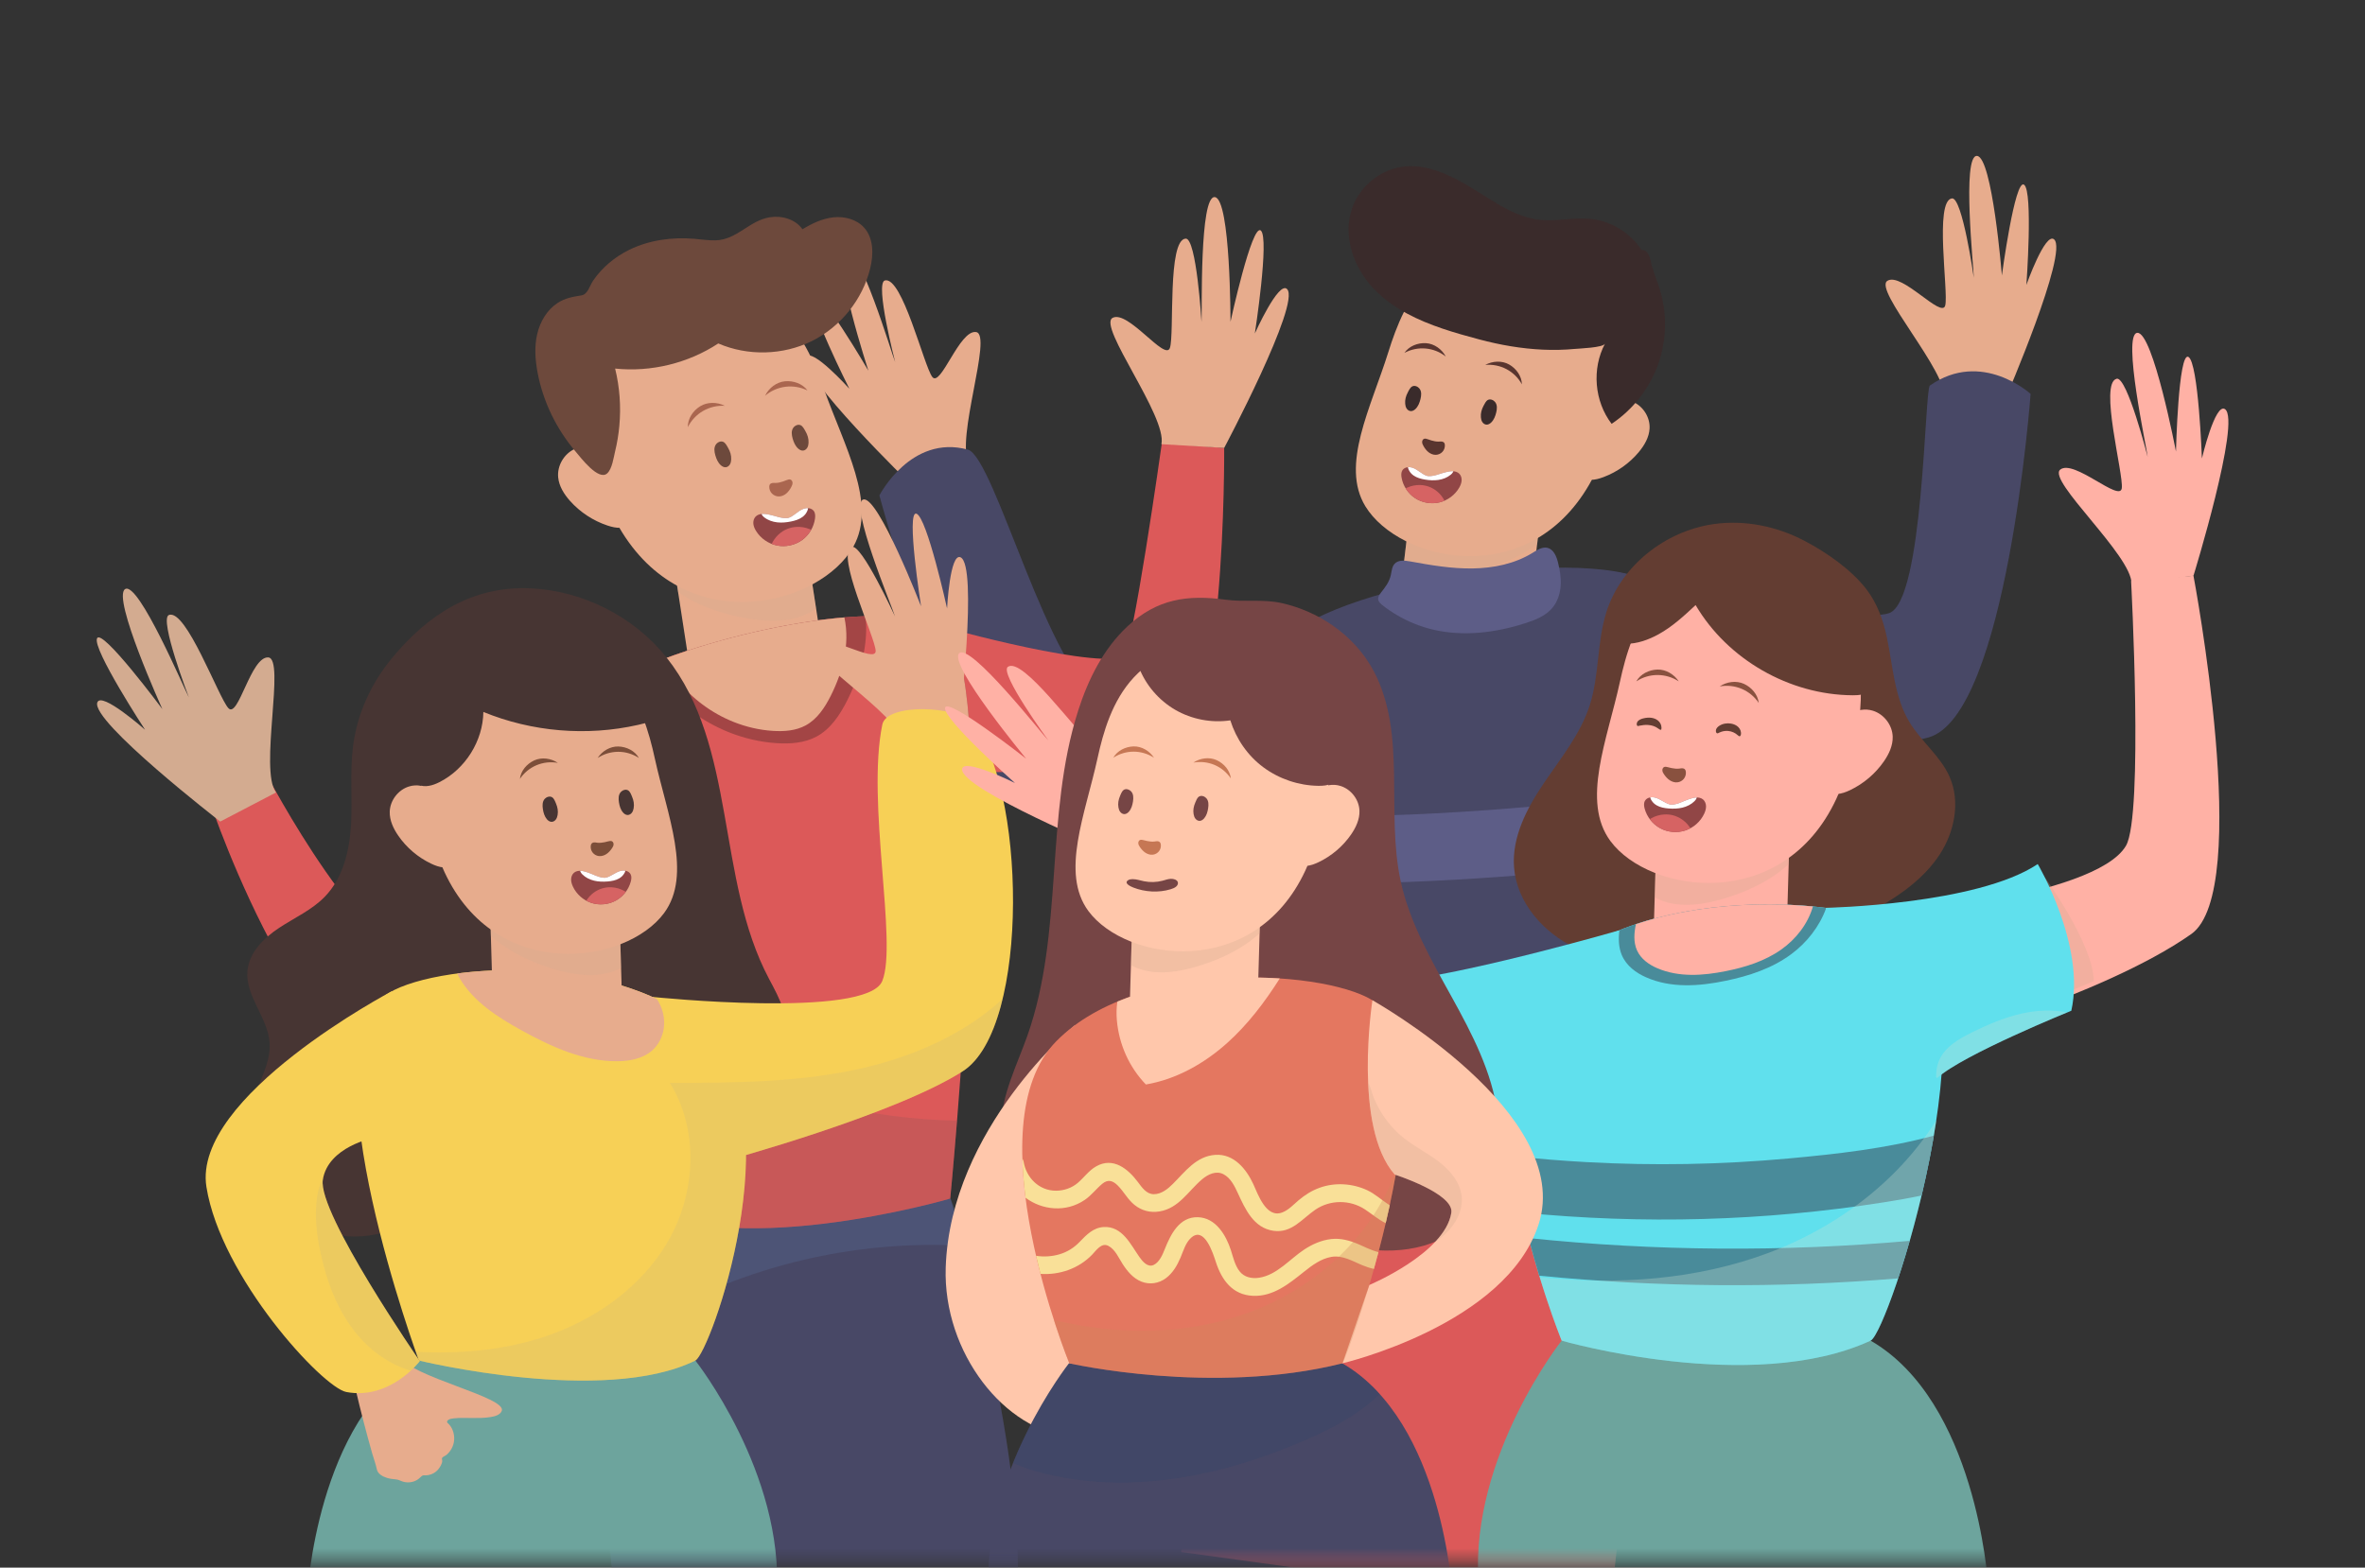 <svg width="184" height="122" viewBox="0 0 184 122" fill="none" xmlns="http://www.w3.org/2000/svg">
<rect x="0" y="0" width="184" height="122" fill="#333333" stroke="none"/>
<g clip-path="url(#clip0_181_2471)">
<mask id="mask0_181_2471" style="mask-type:luminance" maskUnits="userSpaceOnUse" x="0" y="0" width="184" height="122">
<path d="M184 0H0V121.59H184V0Z" fill="white"/>
</mask>
<g mask="url(#mask0_181_2471)">
<path d="M75.388 36.062C74.316 34.212 77.249 26.06 75.947 25.843C74.646 25.627 73.183 30.214 72.528 29.328C71.874 28.441 70.192 21.473 68.843 21.827C68.051 22.035 69.647 28.181 69.647 28.181C69.391 27.576 66.84 18.98 65.769 19.514C64.698 20.049 67.559 28.846 67.559 28.846C67.559 28.846 63.71 22.235 63.248 22.978C62.786 23.721 66.081 30.252 66.081 30.252C66.081 30.252 63.124 26.973 62.724 27.802C62.069 29.161 70.958 37.782 70.958 37.782L75.388 36.062Z" fill="#E7AC8D"/>
<path d="M151.291 31.082C151.569 28.965 145.724 22.548 146.843 21.853C147.962 21.157 151.079 24.839 151.342 23.771C151.606 22.704 150.48 15.625 151.863 15.439C152.675 15.33 153.564 21.616 153.564 21.616C153.568 20.959 152.618 12.046 153.814 12.133C155.009 12.219 155.749 21.435 155.749 21.435C155.749 21.435 156.762 13.863 157.475 14.374C158.188 14.884 157.655 22.172 157.655 22.172C157.655 22.172 159.126 18.018 159.814 18.632C160.943 19.638 156.045 30.985 156.045 30.985L151.291 31.082Z" fill="#E7AC8D"/>
<path d="M101.475 86.529C101.475 86.529 92.246 109.211 91.903 120.784L125.239 125.388C125.239 125.388 128.85 97.237 125.863 88.66L101.475 86.529Z" fill="#DC5959"/>
<path opacity="0.3" d="M125.863 88.66L101.475 86.529C101.475 86.529 101.309 86.834 101.034 87.392C101.047 87.418 101.06 87.442 101.075 87.469C101.459 88.149 101.931 88.778 102.462 89.351C103.067 90.002 103.748 90.581 104.479 91.087C106.152 92.247 108.06 93.031 110.001 93.655C115.469 95.415 121.329 95.956 127.03 95.239C126.897 92.899 126.547 90.624 125.863 88.66Z" fill="#586E9A"/>
<path d="M101.475 86.529C101.475 86.529 95.717 54.261 99.963 49.788C104.209 45.316 125.69 41.898 129.4 46.052C133.111 50.206 127.865 88.303 125.863 88.66C108.135 91.824 101.475 86.529 101.475 86.529Z" fill="#484866"/>
<path d="M99.019 68.788C108.466 68.886 117.925 68.359 127.296 67.194C128.19 67.083 129.083 66.964 129.975 66.841C130.155 65.024 130.308 63.211 130.427 61.452C126.852 61.969 123.265 62.395 119.667 62.724C117.013 62.967 114.354 63.158 111.692 63.297C111.388 63.313 111.084 63.328 110.78 63.343C110.714 63.346 110.333 63.363 110.262 63.366C109.549 63.396 108.835 63.422 108.122 63.445C106.79 63.487 105.457 63.516 104.124 63.532C102.278 63.555 100.431 63.549 98.584 63.522C98.693 65.246 98.844 67.022 99.019 68.788Z" fill="#5D5D87"/>
<path d="M119.772 40.806L109.716 39.635L108.85 46.992L118.906 48.163L119.772 40.806Z" fill="#E7AC8D"/>
<path opacity="0.3" d="M109.602 40.624C109.888 40.498 110.189 40.402 110.491 40.319C111.063 40.162 111.642 40.035 112.224 39.927L119.774 40.806L119.592 42.355C119.538 42.392 119.485 42.429 119.438 42.463C118.516 43.135 117.474 43.633 116.394 44.001C115.775 44.212 115.141 44.38 114.501 44.514C112.924 44.845 111.217 44.966 109.758 44.284C109.567 44.194 109.382 44.087 109.208 43.966L109.602 40.624Z" fill="#D3AB90"/>
<path d="M108.015 27.399C106.664 31.718 104.272 36.198 106.228 39.403C108.837 43.676 118.838 46.03 123.644 37.709C128.1 29.993 126.796 20.973 120.701 19.607C111.707 17.593 109.263 23.412 108.015 27.399Z" fill="#E7AC8D"/>
<path d="M127.023 31.264C127.838 31.602 128.39 32.481 128.339 33.357C128.3 34.034 127.939 34.654 127.505 35.177C126.779 36.05 125.821 36.731 124.755 37.13C124.432 37.252 124.093 37.348 123.747 37.342C123.401 37.336 123.046 37.216 122.814 36.962C122.514 36.632 122.469 36.147 122.49 35.702C122.541 34.611 122.904 33.538 123.513 32.63C123.997 31.908 124.454 31.63 125.243 31.327C125.827 31.103 126.428 31.017 127.023 31.264Z" fill="#E7AC8D"/>
<path d="M109.326 31.423C109.337 31.552 109.366 31.682 109.436 31.791C109.506 31.9 109.622 31.985 109.752 31.994C109.895 32.004 110.029 31.924 110.131 31.825C110.338 31.622 110.446 31.339 110.515 31.058C110.581 30.788 110.619 30.47 110.433 30.236C110.311 30.083 110.07 29.975 109.882 30.068C109.712 30.151 109.614 30.378 109.53 30.535C109.382 30.811 109.298 31.108 109.326 31.423Z" fill="#3A2B2B"/>
<path d="M115.215 32.476C115.226 32.605 115.256 32.735 115.326 32.844C115.396 32.953 115.512 33.038 115.642 33.047C115.784 33.057 115.918 32.977 116.02 32.877C116.228 32.675 116.336 32.392 116.405 32.111C116.471 31.841 116.508 31.523 116.322 31.289C116.201 31.136 115.96 31.028 115.771 31.12C115.601 31.204 115.503 31.432 115.419 31.588C115.271 31.863 115.188 32.161 115.215 32.476Z" fill="#3A2B2B"/>
<path d="M113.533 36.864C113.401 36.733 113.208 36.676 113.02 36.671C112.833 36.667 112.648 36.709 112.466 36.752C112.031 36.852 111.634 37.065 111.16 37.054C110.937 37.049 110.733 36.904 110.546 36.777C110.322 36.626 110.103 36.456 109.843 36.385C109.583 36.313 109.264 36.367 109.114 36.591C109.004 36.756 109.009 36.972 109.043 37.167C109.155 37.813 109.544 38.406 110.094 38.767C110.644 39.128 111.345 39.251 111.986 39.099C112.627 38.948 113.198 38.524 113.526 37.956C113.624 37.786 113.702 37.6 113.716 37.404C113.73 37.209 113.673 37.002 113.533 36.864Z" fill="#914646"/>
<path d="M109.492 37.945C109.451 37.964 109.407 37.983 109.364 38.005C109.549 38.307 109.797 38.572 110.094 38.766C110.644 39.127 111.346 39.251 111.986 39.099C112.122 39.067 112.254 39.02 112.383 38.965C112.132 38.463 111.686 38.059 111.156 37.87C110.945 37.794 110.722 37.754 110.498 37.746C110.153 37.735 109.806 37.803 109.492 37.945Z" fill="#D66363"/>
<path d="M113.02 36.671C112.833 36.667 112.648 36.709 112.466 36.752C112.031 36.852 111.634 37.065 111.16 37.054C110.936 37.049 110.733 36.904 110.546 36.777C110.322 36.626 110.103 36.456 109.843 36.385C109.745 36.358 109.639 36.349 109.537 36.36C109.556 36.524 109.682 36.722 109.771 36.822C109.833 36.892 109.903 36.954 109.98 37.007C110.237 37.185 110.548 37.268 110.857 37.321C111.205 37.379 111.563 37.403 111.912 37.35C112.261 37.298 112.603 37.166 112.873 36.94C112.942 36.882 113.008 36.817 113.047 36.737C113.056 36.717 113.064 36.697 113.07 36.676C113.053 36.675 113.037 36.672 113.02 36.671Z" fill="white"/>
<path d="M111.082 34.183C110.988 34.149 110.884 34.114 110.791 34.151C110.693 34.191 110.64 34.304 110.644 34.41C110.647 34.515 110.694 34.614 110.746 34.706C110.848 34.887 110.973 35.059 111.136 35.189C111.3 35.318 111.505 35.403 111.714 35.397C111.905 35.391 112.092 35.306 112.222 35.166C112.351 35.027 112.422 34.836 112.414 34.646C112.411 34.579 112.398 34.508 112.355 34.456C112.314 34.404 112.249 34.375 112.183 34.364C112.101 34.35 112.021 34.364 111.94 34.367C111.843 34.37 111.746 34.361 111.65 34.345C111.456 34.313 111.267 34.251 111.082 34.183Z" fill="#59352F"/>
<path d="M118.406 29.913C118.134 29.414 117.712 28.997 117.209 28.73C116.706 28.463 116.122 28.347 115.554 28.401C116.117 28.087 116.854 28.049 117.414 28.367C117.973 28.686 118.393 29.272 118.406 29.913Z" fill="#59352F"/>
<path d="M109.263 27.464C109.765 27.193 110.347 27.073 110.915 27.123C111.484 27.172 112.036 27.392 112.482 27.746C112.184 27.178 111.587 26.745 110.943 26.707C110.299 26.67 109.626 26.934 109.263 27.464Z" fill="#59352F"/>
<path d="M101.343 48.709C101.343 48.709 89.972 56.317 85.805 54.502C81.638 52.687 77.395 35.56 75.296 34.99C70.865 33.786 68.418 38.557 68.418 38.557C68.418 38.557 74.893 62.992 81.391 63.51C87.889 64.028 103.821 60.889 103.821 60.889L101.343 48.709Z" fill="#484866"/>
<path d="M126.014 44.565C126.014 44.565 143.949 48.8 146.99 47.709C149.67 46.748 149.726 30.301 150.147 30.006C154.184 27.177 157.984 30.655 157.984 30.655C157.984 30.655 156.134 55.674 150.038 57.393C144.076 59.073 127.978 56.249 127.978 56.249L126.014 44.565Z" fill="#484866"/>
<path d="M108.211 44.737C108.276 44.433 108.296 44.094 108.51 43.868C108.803 43.562 109.3 43.616 109.718 43.693C111.321 43.987 112.939 44.263 114.57 44.239C116.2 44.216 117.858 43.877 119.243 43.021C119.597 42.802 119.988 42.539 120.394 42.635C120.866 42.747 121.088 43.279 121.207 43.747C121.36 44.349 121.464 44.969 121.421 45.587C121.378 46.206 121.179 46.826 120.781 47.303C120.266 47.921 119.479 48.239 118.711 48.488C116.368 49.246 113.825 49.565 111.431 48.985C110.478 48.754 109.559 48.381 108.714 47.886C108.284 47.634 107.863 47.353 107.48 47.035C107.124 46.739 107.163 46.477 107.433 46.131C107.776 45.69 108.093 45.299 108.211 44.737Z" fill="#5D5D87"/>
<path d="M109.478 24.408C111.223 25.348 113.208 25.914 115.085 26.414C116.702 26.845 118.363 27.136 120.037 27.212C120.867 27.249 121.699 27.233 122.526 27.154C122.874 27.121 124.705 27.059 124.869 26.75C123.833 28.697 124.044 31.234 125.386 32.985C127.06 31.87 128.355 30.204 129.02 28.314C129.684 26.422 129.714 24.317 129.102 22.408C128.885 21.73 128.589 21.074 128.443 20.377C128.354 19.952 128.148 19.38 127.719 19.461C126.843 18.113 125.331 17.193 123.725 17.033C122.415 16.902 121.091 17.25 119.782 17.107C118.429 16.959 117.191 16.299 116.037 15.581C113.771 14.172 111.005 12.212 108.201 13.203C106.826 13.689 105.695 14.812 105.205 16.179C104.435 18.327 105.294 20.809 106.871 22.465C107.63 23.26 108.518 23.891 109.478 24.408Z" fill="#3A2B2B"/>
<path opacity="0.3" d="M125.863 88.66C127.118 88.436 129.648 73.377 130.447 61.149C129.705 61.942 129.676 64.604 129.496 65.471C129.058 67.574 128.517 69.66 127.779 71.681C126.273 75.8 123.869 79.708 120.321 82.308C117.388 84.459 113.763 85.624 110.12 85.73C106.999 85.82 103.875 85.144 101.026 83.866C101.296 85.532 101.474 86.529 101.474 86.529C101.474 86.529 108.135 91.824 125.863 88.66Z" fill="#D49472"/>
<path d="M89.764 53.565C89.619 56.728 89.893 59.913 90.578 63.002C92.006 62.83 93.446 62.631 94.823 62.426C94.034 58.943 93.816 55.48 94.165 51.972C92.735 52.55 91.224 53.111 89.764 53.565Z" fill="white"/>
<path d="M141.825 47.605C140.48 47.434 138.996 47.2 137.49 46.935C137.805 50.513 137.211 54.06 135.731 57.417C137.141 57.592 138.645 57.756 140.156 57.884C141.421 54.629 141.986 51.096 141.825 47.605Z" fill="white"/>
</g>
<mask id="mask1_181_2471" style="mask-type:luminance" maskUnits="userSpaceOnUse" x="0" y="0" width="184" height="122">
<path d="M184 0H0V121.59H184V0Z" fill="white"/>
</mask>
<g mask="url(#mask1_181_2471)">
<path d="M72.33 48.504C72.33 48.504 84.042 51.87 87.366 51.187C88.07 51.042 90.393 34.486 90.393 34.486L95.243 34.859C95.243 34.859 95.416 58.021 90.822 59.08C86.64 60.043 75 60.264 75.136 59.966C75.271 59.669 72.33 48.504 72.33 48.504Z" fill="#DC5959"/>
<path d="M90.359 34.567C90.821 32.418 85.361 25.356 86.566 24.735C87.772 24.114 90.661 28.147 91.021 27.073C91.38 26 90.815 18.647 92.249 18.57C93.09 18.525 93.479 25.046 93.479 25.046C93.537 24.372 93.306 15.154 94.525 15.341C95.743 15.527 95.734 25.041 95.734 25.041C95.734 25.041 97.404 17.358 98.093 17.94C98.781 18.523 97.628 25.953 97.628 25.953C97.628 25.953 99.483 21.814 100.138 22.5C101.211 23.625 95.243 34.859 95.243 34.859L90.359 34.567Z" fill="#E7AC8D"/>
<path d="M73.947 93.277C73.947 93.277 79.835 112.261 79.138 124.154H47.841C47.841 124.154 44.918 101.8 48.756 93.277H73.947Z" fill="#484866"/>
<path opacity="0.3" d="M73.947 93.277H48.756C47.077 97.006 46.544 102.005 46.476 106.451C46.714 106.219 46.913 105.67 47.225 105.299C47.843 104.564 48.65 103.988 49.459 103.479C57.1 98.675 66.298 96.391 75.313 96.973C74.55 94.666 73.947 93.277 73.947 93.277Z" fill="#586E9A"/>
<path d="M43.756 55.898C42.591 56.849 39.881 74.088 33.704 74.957C28.743 75.655 20.657 60.117 20.657 60.117L16.325 62.379C16.325 62.379 24.494 86.965 34.71 85.348C44.926 83.732 48.873 69.184 48.873 69.184C48.873 69.184 46.397 53.741 43.756 55.898Z" fill="#DC5959"/>
<path d="M48.738 93.277C48.16 92.87 39.916 60.717 43.862 55.753C47.809 50.788 69.518 45.361 73.697 49.287C77.876 53.212 73.929 93.277 73.929 93.277C73.929 93.277 56.148 98.485 48.738 93.277Z" fill="#DC5959"/>
<path d="M70.155 48.041C70.154 48.52 70.156 48.99 70.154 49.438C70.129 54.75 71.044 60.065 72.842 65.118C73.567 67.156 74.44 69.15 75.449 71.085C75.833 61.11 75.676 51.146 73.697 49.287C72.977 48.61 71.736 48.212 70.155 48.041Z" fill="#A34545"/>
<path d="M43.862 55.752C41.321 58.949 43.833 73.412 46.099 83.42C46.226 83.181 46.336 82.935 46.433 82.694C48.658 77.18 49.157 71.213 48.738 65.37C48.61 63.596 48.401 61.828 48.134 60.066C47.797 57.84 47.367 55.626 46.899 53.418C45.54 54.182 44.482 54.973 43.862 55.752Z" fill="#A34545"/>
<path opacity="0.3" d="M48.738 93.277C56.148 98.485 73.929 93.277 73.929 93.277C73.929 93.277 74.165 90.885 74.46 87.215C67.662 87.079 60.896 85.435 54.809 82.419C52.745 81.396 50.74 80.205 49.072 78.622C48.347 77.934 47.692 77.172 47.139 76.341C46.601 75.533 46.347 74.543 45.808 73.76C45.376 73.132 44.735 73.082 44.08 73.308C45.729 83.025 48.416 93.051 48.738 93.277Z" fill="#995959"/>
<path d="M53.674 52.025L63.971 50.454L62.81 42.921L52.512 44.492L53.674 52.025Z" fill="#E7AC8D"/>
<path opacity="0.3" d="M62.962 43.934C62.663 43.816 62.35 43.727 62.036 43.653C61.442 43.513 60.842 43.403 60.239 43.313L52.508 44.493L52.752 46.078C52.81 46.115 52.865 46.151 52.915 46.184C53.888 46.842 54.978 47.316 56.102 47.655C56.747 47.849 57.404 47.999 58.067 48.113C59.701 48.396 61.461 48.458 62.936 47.703C63.129 47.604 63.316 47.487 63.49 47.356L62.962 43.934Z" fill="#D3AB90"/>
<path d="M64.105 30.277C65.654 34.669 68.279 39.188 66.386 42.555C63.861 47.044 53.663 49.83 48.415 41.449C43.548 33.677 44.556 24.354 50.773 22.728C59.947 20.328 62.675 26.222 64.105 30.277Z" fill="#E7AC8D"/>
<path d="M44.702 34.945C43.877 35.322 43.341 36.246 43.426 37.145C43.491 37.84 43.886 38.464 44.351 38.986C45.13 39.858 46.14 40.523 47.251 40.895C47.588 41.007 47.94 41.094 48.295 41.075C48.651 41.057 49.011 40.921 49.24 40.65C49.537 40.3 49.565 39.8 49.527 39.343C49.435 38.223 49.022 37.133 48.362 36.221C47.838 35.497 47.357 35.227 46.534 34.945C45.926 34.736 45.305 34.669 44.702 34.945Z" fill="#E7AC8D"/>
<path d="M62.906 34.462C62.899 34.596 62.874 34.731 62.806 34.845C62.738 34.96 62.622 35.051 62.489 35.066C62.343 35.081 62.201 35.004 62.093 34.905C61.872 34.704 61.751 34.417 61.669 34.131C61.591 33.856 61.542 33.529 61.724 33.282C61.843 33.121 62.087 33.001 62.285 33.089C62.462 33.169 62.572 33.399 62.664 33.557C62.826 33.835 62.923 34.138 62.906 34.462Z" fill="#6D493C"/>
<path d="M56.889 35.76C56.882 35.893 56.857 36.028 56.789 36.143C56.721 36.257 56.605 36.349 56.471 36.363C56.325 36.379 56.184 36.301 56.076 36.203C55.855 36.001 55.734 35.715 55.652 35.428C55.574 35.154 55.524 34.827 55.707 34.58C55.826 34.418 56.069 34.299 56.267 34.387C56.445 34.466 56.554 34.697 56.646 34.855C56.809 35.133 56.906 35.436 56.889 35.76Z" fill="#6D493C"/>
<path d="M58.78 40.211C58.912 40.071 59.108 40.006 59.3 39.995C59.493 39.983 59.684 40.02 59.874 40.057C60.325 40.144 60.741 40.348 61.228 40.32C61.457 40.306 61.661 40.151 61.849 40.013C62.073 39.849 62.293 39.667 62.557 39.584C62.822 39.5 63.152 39.544 63.315 39.769C63.434 39.935 63.437 40.157 63.409 40.359C63.318 41.027 62.939 41.651 62.387 42.042C61.835 42.433 61.118 42.586 60.454 42.453C59.789 42.321 59.187 41.906 58.829 41.334C58.722 41.162 58.635 40.974 58.613 40.774C58.591 40.573 58.642 40.358 58.78 40.211Z" fill="#914646"/>
<path d="M62.976 41.175C63.019 41.193 63.065 41.212 63.109 41.233C62.93 41.55 62.685 41.831 62.387 42.042C61.835 42.433 61.118 42.586 60.454 42.453C60.312 42.425 60.175 42.382 60.041 42.329C60.281 41.805 60.724 41.373 61.262 41.159C61.477 41.074 61.704 41.023 61.934 41.008C62.288 40.984 62.648 41.041 62.976 41.175Z" fill="#D66363"/>
<path d="M59.3 39.994C59.493 39.983 59.684 40.02 59.874 40.056C60.325 40.144 60.741 40.348 61.228 40.32C61.457 40.306 61.661 40.15 61.849 40.013C62.073 39.849 62.293 39.666 62.557 39.583C62.657 39.552 62.766 39.539 62.871 39.546C62.857 39.716 62.735 39.924 62.647 40.031C62.586 40.104 62.516 40.171 62.44 40.228C62.182 40.421 61.865 40.518 61.549 40.583C61.193 40.656 60.827 40.693 60.466 40.652C60.104 40.61 59.748 40.487 59.462 40.265C59.389 40.208 59.319 40.144 59.276 40.062C59.265 40.043 59.257 40.022 59.25 40.001C59.267 39.999 59.284 39.995 59.3 39.994Z" fill="white"/>
<path d="M61.202 37.365C61.297 37.327 61.403 37.287 61.5 37.322C61.603 37.359 61.661 37.474 61.661 37.582C61.662 37.691 61.617 37.794 61.567 37.891C61.468 38.081 61.346 38.262 61.183 38.401C61.02 38.541 60.812 38.635 60.597 38.636C60.401 38.637 60.205 38.556 60.066 38.418C59.928 38.279 59.848 38.085 59.849 37.889C59.85 37.82 59.861 37.748 59.903 37.692C59.944 37.637 60.01 37.605 60.077 37.591C60.161 37.573 60.243 37.584 60.327 37.585C60.426 37.586 60.526 37.572 60.624 37.553C60.823 37.512 61.014 37.441 61.202 37.365Z" fill="#AA664F"/>
<path d="M53.513 33.241C53.774 32.718 54.192 32.274 54.7 31.981C55.208 31.689 55.803 31.548 56.39 31.583C55.8 31.28 55.04 31.268 54.476 31.616C53.913 31.963 53.503 32.581 53.513 33.241Z" fill="#AA664F"/>
<path d="M62.825 30.389C62.299 30.129 61.695 30.027 61.113 30.099C60.53 30.171 59.971 30.417 59.525 30.797C59.811 30.202 60.409 29.735 61.069 29.673C61.73 29.611 62.432 29.857 62.825 30.389Z" fill="#AA664F"/>
<path d="M63.534 57.32C64.635 56.725 65.356 55.62 65.917 54.505C66.936 52.48 67.581 50.189 67.34 47.954C62.311 48.11 55.571 49.68 50.498 51.723C50.762 52.166 51.051 52.593 51.369 52.999C52.755 54.765 54.623 56.153 56.712 56.988C57.893 57.459 59.146 57.753 60.416 57.836C61.482 57.906 62.596 57.827 63.534 57.32Z" fill="#A34545"/>
<path d="M51.914 51.773C52.143 52.168 52.401 52.546 52.683 52.905C53.821 54.357 55.356 55.497 57.073 56.183C58.043 56.57 59.073 56.812 60.117 56.88C60.992 56.937 61.908 56.873 62.679 56.456C63.584 55.967 64.176 55.059 64.637 54.143C65.575 52.279 66.13 50.141 65.704 48.1C65.7 48.083 65.696 48.066 65.692 48.05C61.292 48.415 55.975 49.669 51.621 51.288C51.715 51.454 51.822 51.614 51.914 51.773Z" fill="#E7AC8D"/>
<path d="M71.68 48.307C71.468 49.534 71.509 50.874 71.504 52.028C71.487 55.813 72.086 59.6 73.261 63.2C73.866 65.055 74.627 66.86 75.534 68.59C75.794 59.501 75.511 50.99 73.697 49.287C73.229 48.847 72.539 48.526 71.68 48.307Z" fill="#E7AC8D"/>
<path d="M43.862 55.752C41.624 58.567 43.305 70.12 45.286 79.673C45.689 79.339 45.945 78.833 46.137 78.357C47.752 74.355 48.114 70.023 47.81 65.781C47.717 64.493 47.565 63.209 47.372 61.93C47.031 59.679 46.562 57.445 46.064 55.217C45.981 54.845 45.924 54.447 45.834 54.064C44.984 54.623 44.309 55.191 43.862 55.752Z" fill="#E7AC8D"/>
<path d="M47.857 28.684C50.651 28.972 53.539 28.269 55.883 26.729C58.18 27.722 60.915 27.653 63.158 26.546C65.4 25.438 67.109 23.313 67.702 20.893C67.967 19.811 67.975 18.549 67.231 17.717C66.652 17.07 65.715 16.823 64.849 16.913C63.983 17.004 63.175 17.39 62.433 17.842C61.889 17.061 60.827 16.756 59.884 16.91C58.291 17.171 57.343 18.655 55.684 18.703C55.128 18.719 54.575 18.633 54.02 18.585C52.297 18.438 50.52 18.679 48.966 19.437C47.842 19.985 46.845 20.813 46.141 21.847C45.871 22.244 45.735 22.912 45.227 22.991C44.565 23.094 43.957 23.202 43.384 23.577C42.545 24.125 42.008 25.054 41.788 26.027C41.568 27.001 41.64 28.019 41.825 28.999C42.251 31.26 43.294 33.397 44.788 35.15C45.191 35.624 46.568 37.452 47.242 36.839C47.625 36.491 47.739 35.611 47.855 35.133C48.015 34.477 48.125 33.81 48.186 33.138C48.322 31.649 48.214 30.137 47.857 28.684Z" fill="#6D493C"/>
<path d="M21.47 61.676C20.162 59.905 22.223 51.236 20.867 51.163C19.511 51.089 18.542 55.946 17.771 55.114C17 54.282 14.479 47.347 13.14 47.863C12.354 48.166 14.693 54.27 14.693 54.27C14.361 53.68 10.765 45.18 9.731 45.848C8.697 46.516 12.634 55.187 12.634 55.187C12.634 55.187 7.939 48.864 7.552 49.676C7.164 50.489 11.285 56.792 11.285 56.792C11.285 56.792 7.884 53.776 7.571 54.669C7.056 56.133 17.137 63.938 17.137 63.938L21.47 61.676Z" fill="#D3AB90"/>
</g>
<mask id="mask2_181_2471" style="mask-type:luminance" maskUnits="userSpaceOnUse" x="0" y="0" width="184" height="122">
<path d="M184 0H0V121.59H184V0Z" fill="white"/>
</mask>
<g mask="url(#mask2_181_2471)">
<path d="M27.463 58.104C27.216 60.119 27.428 62.162 27.31 64.188C27.192 66.215 26.685 68.331 25.267 69.79C24.266 70.82 22.914 71.421 21.713 72.213C20.513 73.004 19.378 74.137 19.251 75.564C19.078 77.516 20.824 79.171 20.972 81.126C21.091 82.702 20.161 84.142 19.683 85.65C18.762 88.552 19.648 91.943 21.874 94.033C24.1 96.122 27.555 96.806 30.415 95.724C32.706 94.858 34.722 92.951 37.17 93.061C40.371 93.204 42.795 96.783 45.982 96.458C47.894 96.263 49.383 94.65 50.17 92.906C50.958 91.162 51.228 89.234 51.841 87.422C52.453 85.609 53.538 83.798 55.312 83.061C57.188 82.282 59.813 82.638 60.803 80.872C61.623 79.412 60.617 77.658 59.832 76.18C55.69 68.373 57.356 58.078 51.848 51.157C49.337 48.002 45.348 45.965 41.269 45.786C36.72 45.586 33.288 47.841 30.495 51.218C28.874 53.178 27.772 55.578 27.463 58.104Z" fill="#473533"/>
<path d="M70.152 57.619C69.817 55.525 62.432 51.056 63.3 50.081C64.168 49.104 68.18 51.735 68.128 50.645C68.076 49.554 64.995 43.13 66.259 42.566C67.001 42.234 69.632 47.969 69.632 47.969C69.449 47.343 66.016 39.124 67.179 38.871C68.341 38.617 71.66 47.184 71.66 47.184C71.66 47.184 70.477 39.691 71.3 39.977C72.124 40.263 73.683 47.351 73.683 47.351C73.683 47.351 73.906 42.983 74.735 43.374C76.095 44.016 74.651 56.193 74.651 56.193L70.152 57.619Z" fill="#E7AC8D"/>
<path d="M54.099 105.881C54.099 105.881 61.027 114.646 60.429 124.154H23.907C23.907 124.154 24.615 110.488 32.589 105.881H54.099Z" fill="#6DA49D"/>
<path d="M54.099 105.881C55.27 105.302 61.717 87.187 55.107 80.501C48.497 73.816 33.273 74.943 29.912 77.505C23.814 82.156 32.589 105.881 32.589 105.881C32.589 105.881 46.985 109.396 54.099 105.881Z" fill="#F7D056"/>
<path d="M38.358 78.626L48.409 78.337L48.195 70.986L38.145 71.275L38.358 78.626Z" fill="#E7AC8D"/>
<path opacity="0.3" d="M48.222 71.976C47.95 71.827 47.661 71.706 47.369 71.598C46.817 71.393 46.256 71.218 45.689 71.06L38.143 71.277L38.188 72.825C38.239 72.867 38.288 72.907 38.331 72.945C39.185 73.69 40.172 74.273 41.208 74.73C41.803 74.992 42.414 75.213 43.036 75.401C44.567 75.865 46.245 76.132 47.747 75.583C47.945 75.511 48.137 75.421 48.32 75.317L48.222 71.976Z" fill="#D3AB90"/>
<path d="M50.947 59.032C51.907 63.421 53.882 68.059 51.666 71.06C48.712 75.061 38.613 76.525 34.587 67.879C30.853 59.861 32.931 51.051 39.08 50.228C48.152 49.013 50.061 54.979 50.947 59.032Z" fill="#E7AC8D"/>
<path d="M31.807 61.212C30.972 61.475 30.348 62.297 30.322 63.168C30.302 63.841 30.605 64.486 30.989 65.041C31.63 65.968 32.518 66.724 33.538 67.211C33.847 67.358 34.174 67.483 34.517 67.507C34.859 67.531 35.221 67.444 35.472 67.212C35.798 66.911 35.885 66.435 35.903 65.994C35.948 64.91 35.683 63.818 35.16 62.867C34.744 62.111 34.316 61.796 33.562 61.428C33.005 61.156 32.417 61.019 31.807 61.212Z" fill="#E7AC8D"/>
<path d="M49.299 62.899C49.277 63.025 49.236 63.152 49.158 63.253C49.079 63.355 48.956 63.429 48.827 63.427C48.686 63.425 48.56 63.334 48.468 63.227C48.28 63.008 48.198 62.719 48.154 62.435C48.112 62.162 48.104 61.844 48.308 61.629C48.442 61.488 48.689 61.402 48.868 61.51C49.029 61.607 49.106 61.841 49.175 62.003C49.297 62.288 49.354 62.59 49.299 62.899Z" fill="#473533"/>
<path d="M43.382 63.431C43.359 63.558 43.319 63.684 43.24 63.786C43.161 63.888 43.039 63.962 42.91 63.959C42.768 63.957 42.642 63.866 42.55 63.759C42.363 63.54 42.28 63.251 42.237 62.967C42.195 62.695 42.186 62.376 42.39 62.161C42.524 62.021 42.772 61.935 42.95 62.043C43.111 62.14 43.188 62.373 43.258 62.535C43.38 62.821 43.436 63.122 43.382 63.431Z" fill="#473533"/>
<path d="M44.661 67.917C44.804 67.799 45 67.759 45.186 67.771C45.371 67.782 45.55 67.841 45.727 67.898C46.149 68.035 46.523 68.28 46.992 68.31C47.214 68.324 47.428 68.199 47.624 68.089C47.858 67.959 48.09 67.81 48.354 67.762C48.618 67.713 48.928 67.795 49.057 68.029C49.152 68.202 49.127 68.414 49.077 68.605C48.91 69.234 48.472 69.787 47.897 70.096C47.322 70.406 46.617 70.467 45.996 70.262C45.376 70.057 44.848 69.588 44.574 68.998C44.492 68.821 44.431 68.63 44.434 68.436C44.437 68.241 44.511 68.042 44.661 67.917Z" fill="#914646"/>
<path d="M48.565 69.336C48.604 69.358 48.646 69.381 48.686 69.407C48.476 69.69 48.208 69.929 47.897 70.096C47.322 70.406 46.617 70.467 45.997 70.262C45.865 70.218 45.738 70.16 45.617 70.095C45.908 69.621 46.385 69.259 46.926 69.118C47.141 69.062 47.365 69.04 47.587 69.052C47.929 69.071 48.267 69.168 48.565 69.336Z" fill="#D66363"/>
<path d="M45.186 67.771C45.372 67.783 45.551 67.841 45.727 67.898C46.149 68.036 46.523 68.28 46.992 68.31C47.214 68.324 47.428 68.199 47.624 68.09C47.859 67.959 48.09 67.811 48.354 67.762C48.453 67.744 48.559 67.744 48.659 67.763C48.625 67.924 48.483 68.109 48.386 68.201C48.319 68.264 48.245 68.32 48.164 68.365C47.894 68.52 47.579 68.575 47.269 68.6C46.919 68.628 46.564 68.62 46.223 68.538C45.882 68.456 45.556 68.296 45.308 68.049C45.245 67.986 45.186 67.916 45.154 67.833C45.146 67.813 45.141 67.792 45.137 67.771C45.153 67.772 45.169 67.77 45.186 67.771Z" fill="white"/>
<path d="M47.32 65.477C47.416 65.452 47.523 65.426 47.611 65.471C47.705 65.518 47.747 65.635 47.735 65.739C47.722 65.843 47.667 65.937 47.608 66.023C47.491 66.194 47.352 66.353 47.179 66.467C47.006 66.581 46.795 66.647 46.59 66.623C46.401 66.6 46.224 66.5 46.108 66.351C45.991 66.202 45.938 66.006 45.962 65.82C45.971 65.753 45.991 65.685 46.038 65.636C46.083 65.589 46.15 65.566 46.216 65.56C46.298 65.553 46.376 65.574 46.456 65.584C46.551 65.597 46.649 65.595 46.744 65.588C46.94 65.573 47.131 65.528 47.32 65.477Z" fill="#7C4E39"/>
<path d="M40.449 60.62C40.761 60.15 41.215 59.774 41.736 59.554C42.258 59.333 42.845 59.269 43.402 59.371C42.873 59.012 42.147 58.91 41.566 59.177C40.984 59.444 40.518 59.987 40.449 60.62Z" fill="#7C4E39"/>
<path d="M49.707 58.988C49.234 58.677 48.669 58.508 48.102 58.508C47.536 58.508 46.971 58.678 46.498 58.989C46.843 58.452 47.471 58.076 48.111 58.095C48.751 58.114 49.395 58.432 49.707 58.988Z" fill="#7C4E39"/>
<path d="M50.754 77.585C50.754 77.585 67.45 79.312 68.645 76.341C69.84 73.369 67.4 62.444 68.645 56.391C68.993 54.695 74.451 54.938 75.604 56.234C79.748 60.89 80.256 79.956 74.898 83.373C69.541 86.79 56.396 90.355 56.396 90.355L50.754 77.585Z" fill="#F7D056"/>
<path d="M51.111 77.749C51.549 78.424 51.761 79.247 51.64 80.049C51.543 80.695 51.235 81.316 50.741 81.752C50.017 82.392 48.995 82.583 48.027 82.59C45.392 82.608 42.896 81.466 40.591 80.195C38.728 79.168 36.849 77.97 35.768 76.144C35.696 76.024 35.629 75.894 35.578 75.76C40.164 75.16 46.364 75.505 51.111 77.749Z" fill="#E7AC8D"/>
<path d="M49.636 56.415C45.649 57.315 41.385 56.957 37.606 55.406C37.576 57.66 36.209 59.846 34.19 60.87C33.678 61.129 33.055 61.315 32.54 61.061C32.125 60.856 31.887 60.414 31.721 59.983C30.976 58.043 31.197 55.797 32.147 53.947C33.098 52.097 34.734 50.639 36.611 49.727C38.487 48.815 40.594 48.429 42.683 48.419C44.694 48.41 46.779 48.773 48.425 49.922C49.448 50.636 50.243 51.616 50.904 52.661C51.239 53.188 51.541 53.735 51.831 54.288C51.941 54.497 52.256 54.896 52.264 55.128C52.273 55.361 51.85 55.573 51.656 55.689C51.038 56.057 50.334 56.258 49.636 56.415Z" fill="#473533"/>
<path opacity="0.3" d="M32.589 105.881C32.589 105.881 32.499 105.64 32.346 105.203C35.63 105.375 38.936 105.111 42.062 104.125C46.156 102.834 49.926 100.215 52.034 96.493C54.143 92.772 54.374 87.912 52.117 84.278C57.04 84.267 62.009 84.251 66.816 83.19C68.508 82.817 70.171 82.307 71.769 81.637C73.14 81.062 74.464 80.37 75.7 79.543C76.342 79.115 76.96 78.65 77.546 78.149C77.706 78.012 77.863 77.85 78.02 77.68C77.386 80.337 76.362 82.439 74.898 83.373C70.704 86.047 61.74 88.813 58.042 89.888C58.014 97.289 54.881 105.494 54.098 105.881C46.985 109.396 32.589 105.881 32.589 105.881Z" fill="#D3BD75"/>
<path d="M31.003 105.506C31.916 107.168 39.472 108.728 39.035 109.807C38.904 110.132 38.48 110.229 38.172 110.281C37.681 110.364 37.177 110.359 36.681 110.356C36.226 110.353 35.761 110.33 35.308 110.383C35.174 110.399 35.011 110.416 34.895 110.492C34.857 110.517 34.817 110.546 34.798 110.589C34.74 110.721 34.864 110.769 34.941 110.853C35.272 111.211 35.398 111.776 35.311 112.245C35.264 112.497 35.156 112.736 35.003 112.941C34.927 113.044 34.839 113.138 34.742 113.221C34.655 113.296 34.468 113.363 34.404 113.448C34.35 113.52 34.41 113.595 34.407 113.697C34.404 113.808 34.361 113.919 34.312 114.018C34.218 114.211 34.077 114.402 33.907 114.537C33.685 114.713 33.404 114.811 33.121 114.819C32.991 114.822 32.917 114.792 32.816 114.871C32.725 114.942 32.65 115.034 32.554 115.103C32.414 115.206 32.254 115.282 32.085 115.324C31.847 115.385 31.593 115.378 31.358 115.309C31.157 115.249 31.018 115.149 30.805 115.132C30.565 115.114 30.325 115.084 30.096 115.012C29.771 114.91 29.391 114.701 29.319 114.352C29.233 113.933 29.074 113.519 28.956 113.107C28.73 112.315 28.515 111.52 28.308 110.723C28.078 109.833 27.854 108.941 27.648 108.045L31.003 105.506Z" fill="#E7AC8D"/>
<path d="M30.478 77.146C30.478 77.146 14.935 85.334 16.06 92.372C17.185 99.41 25.097 107.984 26.945 108.332C30.36 108.974 32.659 105.929 32.659 105.929C32.659 105.929 24.704 94.409 25.116 91.819C25.527 89.229 29.06 88.557 29.06 88.557L30.478 77.146Z" fill="#F7D056"/>
<path opacity="0.3" d="M32.659 105.929C32.659 105.929 24.703 94.408 25.116 91.819C25.125 91.758 25.144 91.704 25.157 91.646C24.874 92.132 24.729 92.691 24.654 93.25C24.464 94.653 24.638 96.082 24.933 97.467C25.422 99.767 26.27 102.041 27.777 103.851C28.865 105.158 30.334 106.196 31.956 106.676C32.41 106.258 32.659 105.929 32.659 105.929Z" fill="#D3BD75"/>
</g>
<mask id="mask3_181_2471" style="mask-type:luminance" maskUnits="userSpaceOnUse" x="0" y="0" width="184" height="122">
<path d="M184 0H0V121.59H184V0Z" fill="white"/>
</mask>
<g mask="url(#mask3_181_2471)">
<path d="M121.498 104.334C121.498 104.334 114.407 113.283 115.022 123.067H154.648C154.648 123.067 153.742 109.074 145.537 104.334H121.498Z" fill="#6DA49D"/>
<path d="M146.8 49.594C147.276 51.844 147.375 54.252 148.57 56.219C149.476 57.711 150.955 58.833 151.668 60.426C152.538 62.369 152.077 64.717 150.911 66.501C149.744 68.285 147.962 69.582 146.107 70.642C141.457 73.302 136.128 74.704 130.772 74.987C127.995 75.134 125.121 74.967 122.606 73.788C120.092 72.609 117.998 70.245 117.794 67.487C117.621 65.139 118.791 62.906 120.112 60.952C121.434 58.999 122.967 57.124 123.686 54.881C124.436 52.541 124.237 49.981 124.978 47.639C126.118 44.033 129.551 41.329 133.312 40.789C135.731 40.442 138.227 40.954 140.379 42.083C142.09 42.98 144.022 44.315 145.213 45.862C146.044 46.942 146.521 48.276 146.8 49.594Z" fill="#633D32"/>
<path d="M121.498 104.334C121.498 104.334 112.985 83.442 120.372 75.971C127.758 68.5 144.772 69.759 148.527 72.623C155.343 77.819 146.969 103.673 145.537 104.334C136.282 108.605 121.498 104.334 121.498 104.334Z" fill="#60E0ED"/>
<path d="M139.209 65.671L128.867 65.373L128.647 72.939L138.989 73.236L139.209 65.671Z" fill="#FFB1A5"/>
<path opacity="0.3" d="M128.834 66.392C129.114 66.239 129.411 66.115 129.712 66.004C130.28 65.793 130.857 65.612 131.441 65.45L139.205 65.673L139.159 67.266C139.107 67.309 139.057 67.351 139.012 67.389C138.133 68.156 137.118 68.756 136.051 69.226C135.44 69.496 134.81 69.724 134.171 69.917C132.595 70.394 130.868 70.669 129.322 70.104C129.119 70.03 128.921 69.938 128.734 69.83L128.834 66.392Z" fill="#D3AB90"/>
<path d="M126.03 53.072C125.042 57.589 123.01 62.361 125.29 65.45C128.33 69.567 138.722 71.074 142.865 62.176C146.707 53.926 144.569 44.86 138.242 44.012C128.906 42.761 126.941 48.902 126.03 53.072Z" fill="#FFB1A5"/>
<path d="M145.726 55.315C146.585 55.587 147.227 56.432 147.254 57.329C147.275 58.021 146.963 58.685 146.568 59.256C145.908 60.209 144.994 60.988 143.945 61.489C143.626 61.641 143.29 61.769 142.937 61.794C142.585 61.818 142.213 61.728 141.954 61.489C141.618 61.18 141.529 60.69 141.51 60.236C141.464 59.121 141.737 57.997 142.275 57.018C142.703 56.24 143.144 55.916 143.92 55.538C144.493 55.258 145.098 55.117 145.726 55.315Z" fill="#FFB1A5"/>
<path d="M132.498 62.216C132.351 62.094 132.149 62.053 131.958 62.065C131.767 62.077 131.583 62.137 131.401 62.196C130.967 62.337 130.582 62.589 130.099 62.62C129.871 62.635 129.651 62.506 129.449 62.393C129.208 62.259 128.97 62.106 128.698 62.056C128.427 62.006 128.107 62.09 127.975 62.331C127.877 62.509 127.902 62.728 127.954 62.924C128.126 63.571 128.577 64.14 129.168 64.458C129.76 64.777 130.486 64.84 131.124 64.629C131.763 64.418 132.306 63.935 132.588 63.328C132.673 63.146 132.735 62.95 132.732 62.749C132.729 62.549 132.652 62.344 132.498 62.216Z" fill="#914646"/>
<path d="M128.481 63.676C128.441 63.698 128.398 63.722 128.356 63.748C128.572 64.039 128.848 64.286 129.168 64.458C129.76 64.777 130.485 64.84 131.124 64.629C131.259 64.584 131.39 64.524 131.515 64.457C131.215 63.969 130.725 63.597 130.168 63.451C129.946 63.393 129.716 63.372 129.487 63.384C129.135 63.403 128.787 63.503 128.481 63.676Z" fill="#D66363"/>
<path d="M131.958 62.065C131.767 62.077 131.583 62.137 131.401 62.196C130.967 62.337 130.582 62.589 130.099 62.62C129.871 62.635 129.651 62.506 129.449 62.393C129.208 62.259 128.969 62.106 128.698 62.056C128.596 62.037 128.487 62.037 128.384 62.057C128.419 62.223 128.565 62.413 128.665 62.508C128.734 62.573 128.811 62.63 128.893 62.677C129.171 62.836 129.495 62.893 129.814 62.918C130.174 62.947 130.54 62.939 130.891 62.855C131.242 62.77 131.578 62.606 131.833 62.352C131.898 62.287 131.958 62.215 131.991 62.129C131.999 62.108 132.005 62.087 132.009 62.066C131.992 62.066 131.975 62.064 131.958 62.065Z" fill="white"/>
<path d="M129.762 59.705C129.663 59.678 129.553 59.652 129.462 59.698C129.366 59.747 129.323 59.867 129.336 59.974C129.348 60.081 129.405 60.178 129.467 60.267C129.587 60.442 129.73 60.606 129.908 60.723C130.086 60.841 130.302 60.909 130.514 60.883C130.708 60.86 130.89 60.757 131.01 60.604C131.13 60.451 131.185 60.249 131.16 60.057C131.151 59.989 131.13 59.918 131.082 59.869C131.035 59.819 130.966 59.796 130.898 59.79C130.814 59.783 130.734 59.804 130.651 59.815C130.553 59.828 130.453 59.827 130.355 59.819C130.153 59.804 129.956 59.757 129.762 59.705Z" fill="#89513F"/>
<path d="M136.833 54.706C136.511 54.223 136.044 53.836 135.508 53.609C134.971 53.382 134.367 53.316 133.794 53.421C134.338 53.052 135.085 52.947 135.684 53.221C136.282 53.496 136.762 54.055 136.833 54.706Z" fill="#89513F"/>
<path d="M127.306 53.027C127.792 52.706 128.374 52.532 128.957 52.533C129.54 52.533 130.122 52.707 130.608 53.028C130.252 52.476 129.606 52.088 128.948 52.108C128.289 52.127 127.627 52.455 127.306 53.027Z" fill="#89513F"/>
<path d="M134.451 56.886C134.731 56.911 135.003 57.033 135.208 57.225C135.25 57.265 135.303 57.311 135.359 57.295C135.407 57.282 135.431 57.228 135.441 57.179C135.486 56.969 135.401 56.744 135.25 56.591C135.099 56.438 134.891 56.35 134.678 56.313C134.362 56.258 134.023 56.313 133.755 56.49C133.651 56.559 133.555 56.651 133.515 56.769C133.488 56.848 133.485 56.989 133.557 57.05C133.624 57.108 133.712 57.038 133.776 57.008C133.985 56.908 134.22 56.864 134.451 56.886Z" fill="#633D32"/>
<path d="M128.24 56.421C128.511 56.442 128.782 56.526 128.999 56.688C129.072 56.743 129.154 56.811 129.243 56.793C129.306 56.579 129.236 56.338 129.089 56.17C128.942 56.001 128.727 55.9 128.505 55.865C128.284 55.83 128.056 55.856 127.838 55.91C127.651 55.957 127.45 56.041 127.37 56.215C127.339 56.283 127.32 56.407 127.372 56.472C127.422 56.533 127.506 56.486 127.572 56.473C127.791 56.428 128.016 56.404 128.24 56.421Z" fill="#633D32"/>
<path d="M145.714 71.376C145.714 71.376 163.008 69.941 165.405 65.817C166.775 63.46 165.802 45.21 165.802 45.21L170.655 44.809C170.655 44.809 175.302 69.307 170.478 72.696C163.522 77.584 149.521 81.411 149.521 81.411L145.714 71.376Z" fill="#FFB1A5"/>
<path opacity="0.3" d="M159.101 68.3C159.101 68.3 162.864 73.454 162.9 76.358L161 77.151L159.101 68.3Z" fill="#D3AB90"/>
<path d="M122.516 74.207C122.516 74.207 108.146 79.35 104.186 76.888C101.772 75.386 90.005 62.983 90.005 62.983L86.347 66.24C86.347 66.24 94.798 82.908 103.048 85.131C111.297 87.355 122.515 85.131 122.515 85.131V74.207H122.516Z" fill="#FFB1A5"/>
<path opacity="0.3" d="M108.913 77.493C108.913 77.493 106.374 83.042 107.822 85.949C107.822 85.949 109.212 86.181 110.25 86.028L108.913 77.493Z" fill="#D3AB90"/>
<path d="M125.994 72.391C125.908 73.048 125.922 73.722 126.18 74.331C126.538 75.174 127.293 75.717 128.066 76.058C130.022 76.922 132.217 76.756 134.283 76.324C136.066 75.952 137.85 75.377 139.365 74.255C140.55 73.377 141.557 72.126 142.084 70.659C137.338 70.055 131.081 70.354 125.994 72.391Z" fill="#498B9A"/>
<path d="M127.276 71.921C127.135 72.591 127.075 73.314 127.356 73.951C127.661 74.64 128.305 75.083 128.964 75.362C130.632 76.068 132.502 75.932 134.264 75.579C135.783 75.275 137.303 74.805 138.595 73.889C139.718 73.092 140.654 71.918 141.048 70.544C136.861 70.145 131.729 70.436 127.276 71.921Z" fill="#FFB1A5"/>
<path d="M109.094 76.315C109.094 76.315 107.659 84.538 109.094 87.357C109.094 87.357 118.263 87.577 122.516 86.558L125.935 72.414C125.935 72.414 115.089 75.551 109.094 76.315Z" fill="#60E0ED"/>
<path d="M158.539 67.244C158.539 67.244 162.279 73.563 161.152 78.659C161.152 78.659 152.704 82.074 150.703 83.908L142.028 70.651C142.028 70.651 153.8 70.42 158.539 67.244Z" fill="#60E0ED"/>
<path d="M129.013 49.376C130.099 48.783 131.016 47.932 131.921 47.09C134.402 51.315 139.215 54.081 144.134 54.109C144.584 54.111 145.074 54.078 145.411 53.781C145.922 53.331 145.836 52.53 145.7 51.865C145.256 49.695 144.678 47.455 143.23 45.773C141.34 43.578 138.273 42.725 135.367 42.675C133.085 42.635 130.726 43.049 128.827 44.31C127.725 45.042 126.815 46.084 126.276 47.29C125.976 47.962 125.182 50.067 126.511 50.097C127.37 50.116 128.273 49.781 129.013 49.376Z" fill="#633D32"/>
<path d="M165.836 45.43C165.884 43.248 159.233 37.373 160.293 36.544C161.353 35.714 164.927 39.112 165.077 37.998C165.226 36.884 163.295 29.817 164.679 29.476C165.492 29.276 167.094 35.564 167.094 35.564C167.025 34.896 165.07 25.947 166.294 25.903C167.517 25.859 169.293 35.14 169.293 35.14C169.293 35.14 169.481 27.337 170.262 27.777C171.043 28.217 171.311 35.679 171.311 35.679C171.311 35.679 172.344 31.297 173.112 31.845C174.37 32.743 170.655 44.808 170.655 44.808L165.836 45.43Z" fill="#FFB1A5"/>
<path d="M90.005 62.983C88.288 61.624 87.996 52.782 86.677 53.062C85.359 53.343 85.701 58.249 84.744 57.651C83.788 57.053 79.557 51.059 78.409 51.9C77.735 52.393 81.572 57.638 81.572 57.638C81.101 57.158 75.43 49.942 74.614 50.85C73.798 51.758 79.84 59.049 79.84 59.049C79.84 59.049 73.686 54.205 73.527 55.083C73.368 55.962 78.966 60.937 78.966 60.937C78.966 60.937 74.918 58.926 74.851 59.864C74.741 61.4 86.444 66.271 86.444 66.271L90.005 62.983Z" fill="#FFB1A5"/>
<path d="M139.124 90.159C133.917 90.635 128.674 90.729 123.452 90.442C121.523 90.336 119.595 90.18 117.673 89.969C117.871 91.47 118.147 92.956 118.462 94.372C127.816 95.29 137.222 95.038 146.534 93.575C147.528 93.419 148.518 93.246 149.501 93.041C149.86 91.53 150.188 89.956 150.456 88.377C146.772 89.385 142.889 89.814 139.124 90.159Z" fill="#498B9A"/>
<path d="M118.936 96.354C119.204 97.398 119.483 98.383 119.755 99.28C129.036 100.191 138.388 100.261 147.681 99.49C147.976 98.599 148.28 97.617 148.58 96.569C138.718 97.444 128.785 97.373 118.936 96.354Z" fill="#498B9A"/>
<path opacity="0.3" d="M119.789 99.389C120.691 102.35 121.498 104.334 121.498 104.334C121.498 104.334 136.282 108.605 145.537 104.334C146.352 103.957 149.417 95.416 150.649 87.169C150.543 87.341 150.435 87.513 150.323 87.682C148.412 90.567 145.832 92.985 142.916 94.848C141.255 95.909 139.481 96.794 137.635 97.488C131.986 99.611 125.809 100.026 119.789 99.389Z" fill="#CCE0D2"/>
<path opacity="0.3" d="M150.703 83.908C152.471 82.288 159.266 79.436 160.827 78.792C159.691 78.562 158.498 78.618 157.36 78.865C155.975 79.165 154.662 79.731 153.393 80.36C152.401 80.852 151.365 81.45 150.901 82.452C150.701 82.881 150.628 83.337 150.634 83.803L150.703 83.908Z" fill="#CCE0D2"/>
<path opacity="0.3" d="M112.908 85.174C111.488 85.258 110.016 85.547 108.685 86.088C108.783 86.577 108.916 87.008 109.094 87.357C109.094 87.357 113.229 87.456 117.233 87.212C117.017 86.561 116.507 85.987 115.888 85.656C114.99 85.176 113.926 85.113 112.908 85.174Z" fill="#CCE0D2"/>
</g>
<mask id="mask4_181_2471" style="mask-type:luminance" maskUnits="userSpaceOnUse" x="0" y="0" width="184" height="122">
<path d="M184 0H0V121.59H184V0Z" fill="white"/>
</mask>
<g mask="url(#mask4_181_2471)">
<path d="M106.899 52.269C109.457 57.165 107.809 63.17 108.972 68.566C109.667 71.784 111.344 74.693 112.938 77.577C114.533 80.461 116.095 83.457 116.52 86.722C116.946 89.986 116.022 93.614 113.409 95.633C110.859 97.603 107.257 97.659 104.148 96.793C101.039 95.928 98.222 94.267 95.244 93.028C92.265 91.789 88.914 90.97 85.82 91.891C84.473 92.292 83.161 93.02 81.759 92.904C79.329 92.702 77.813 89.979 77.885 87.553C77.957 85.129 79.122 82.892 79.931 80.603C82.785 72.532 81.273 63.466 83.88 55.312C84.656 52.882 85.831 50.516 87.695 48.767C90.014 46.591 92.404 46.268 95.371 46.673C96.826 46.872 98.257 46.606 99.722 46.936C101.128 47.252 102.473 47.84 103.657 48.658C105.002 49.588 106.141 50.819 106.899 52.269Z" fill="#764545"/>
<path d="M83.647 79.773C83.647 79.773 73.942 87.781 73.578 98.641C73.356 105.293 78.213 111.397 83.342 111.802L84.17 106.098L83.647 79.773Z" fill="#FFC7AB"/>
<path d="M83.171 106.098C83.171 106.098 76.325 114.758 76.915 124.154H113.004C113.004 124.154 112.305 110.65 104.425 106.098H83.171Z" fill="#484866"/>
<path opacity="0.3" d="M83.171 106.098C83.171 106.098 80.663 109.27 78.815 113.857C79.462 114.148 80.144 114.376 80.82 114.56C87.713 116.425 95.145 114.895 101.679 112.021C102.787 111.534 103.879 111.002 104.908 110.365C105.781 109.824 106.61 109.206 107.337 108.482C106.496 107.552 105.532 106.737 104.426 106.098H83.171Z" fill="#314369"/>
<path d="M83.192 106.098C83.192 106.098 75.664 87.625 82.195 81.019C88.727 74.413 103.77 75.526 107.091 78.058C113.118 82.653 104.706 106.033 104.446 106.098C94.331 108.64 83.192 106.098 83.192 106.098Z" fill="#E47760"/>
<path d="M86.935 77.948C86.857 78.431 86.851 78.932 86.895 79.417C87.061 81.282 87.849 83.047 89.15 84.4C91.515 83.999 93.686 82.773 95.469 81.176C97.086 79.727 98.405 77.98 99.569 76.147C95.598 75.886 90.852 76.32 86.935 77.948Z" fill="#FFC7AB"/>
<path d="M98.043 71.114L88.112 70.829L87.901 78.093L97.832 78.379L98.043 71.114Z" fill="#FFC7AB"/>
<path opacity="0.3" d="M88.081 71.806C88.35 71.659 88.635 71.539 88.924 71.432C89.469 71.23 90.024 71.056 90.584 70.9L98.04 71.115L97.995 72.644C97.945 72.686 97.897 72.726 97.854 72.763C97.01 73.499 96.035 74.075 95.011 74.527C94.424 74.786 93.819 75.004 93.205 75.19C91.693 75.648 90.034 75.912 88.55 75.37C88.355 75.299 88.165 75.21 87.984 75.106L88.081 71.806Z" fill="#D3AB90"/>
<path d="M85.388 59.015C84.44 63.352 82.488 67.935 84.678 70.9C87.597 74.854 97.575 76.301 101.554 67.757C105.244 59.835 103.19 51.129 97.115 50.315C88.15 49.114 86.263 55.011 85.388 59.015Z" fill="#FFC7AB"/>
<path d="M104.301 61.169C105.126 61.43 105.743 62.242 105.768 63.102C105.788 63.767 105.489 64.404 105.11 64.953C104.476 65.868 103.598 66.615 102.591 67.097C102.285 67.243 101.962 67.366 101.623 67.39C101.285 67.413 100.928 67.327 100.679 67.098C100.357 66.801 100.271 66.331 100.253 65.894C100.209 64.823 100.471 63.744 100.988 62.804C101.398 62.057 101.822 61.746 102.567 61.383C103.118 61.114 103.698 60.978 104.301 61.169Z" fill="#FFC7AB"/>
<path d="M87.016 62.836C87.038 62.961 87.078 63.086 87.156 63.186C87.234 63.287 87.355 63.36 87.483 63.358C87.623 63.356 87.747 63.266 87.838 63.16C88.023 62.944 88.104 62.658 88.148 62.378C88.189 62.108 88.198 61.794 87.996 61.581C87.864 61.442 87.619 61.358 87.443 61.464C87.284 61.56 87.207 61.791 87.139 61.951C87.018 62.233 86.962 62.531 87.016 62.836Z" fill="#764545"/>
<path d="M92.864 63.362C92.886 63.487 92.926 63.612 93.004 63.712C93.082 63.813 93.203 63.886 93.33 63.884C93.47 63.882 93.595 63.792 93.685 63.686C93.871 63.47 93.952 63.185 93.995 62.904C94.037 62.635 94.045 62.32 93.843 62.108C93.711 61.969 93.467 61.884 93.29 61.99C93.131 62.086 93.055 62.317 92.987 62.477C92.866 62.759 92.81 63.057 92.864 63.362Z" fill="#764545"/>
<path d="M88.972 65.384C88.877 65.359 88.772 65.333 88.684 65.378C88.591 65.425 88.55 65.54 88.562 65.643C88.574 65.746 88.629 65.838 88.688 65.924C88.803 66.092 88.941 66.249 89.111 66.362C89.282 66.475 89.49 66.54 89.694 66.516C89.88 66.494 90.055 66.395 90.17 66.248C90.285 66.101 90.338 65.907 90.313 65.722C90.305 65.657 90.285 65.589 90.239 65.541C90.194 65.494 90.128 65.472 90.063 65.466C89.981 65.459 89.905 65.48 89.825 65.49C89.731 65.502 89.635 65.501 89.541 65.494C89.348 65.479 89.158 65.434 88.972 65.384Z" fill="#C67754"/>
<path d="M95.762 60.584C95.453 60.12 95.005 59.748 94.49 59.53C93.974 59.312 93.394 59.249 92.844 59.35C93.367 58.995 94.084 58.895 94.658 59.158C95.233 59.422 95.694 59.959 95.762 60.584Z" fill="#C67754"/>
<path d="M86.614 58.971C87.08 58.664 87.639 58.497 88.199 58.497C88.759 58.497 89.317 58.665 89.784 58.972C89.443 58.442 88.823 58.07 88.19 58.089C87.558 58.108 86.922 58.422 86.614 58.971Z" fill="#C67754"/>
<path d="M88.176 69.073C89.072 69.425 90.151 69.491 91.082 69.204C91.237 69.156 91.392 69.096 91.505 68.999C91.618 68.901 91.682 68.758 91.628 68.632C91.558 68.465 91.309 68.384 91.088 68.395C90.868 68.405 90.662 68.484 90.453 68.54C89.988 68.664 89.478 68.679 89.002 68.582C88.706 68.522 88.416 68.418 88.11 68.419C87.986 68.419 87.856 68.44 87.762 68.505C87.424 68.738 87.949 68.984 88.176 69.073Z" fill="#764545"/>
<path d="M106.777 77.844C106.777 77.844 122.506 86.649 119.705 95.289C117.167 103.116 104.447 106.098 104.447 106.098L106.533 100.004C106.533 100.004 112.423 97.54 112.915 94.383C113.148 92.888 108.511 91.409 108.511 91.409C105.236 87.701 106.777 77.844 106.777 77.844Z" fill="#FFC7AB"/>
<path d="M88.614 51.95C89.148 53.323 90.163 54.505 91.442 55.245C92.722 55.985 94.257 56.278 95.721 56.061C96.178 57.51 97.069 58.807 98.294 59.715C99.518 60.622 101.034 61.134 102.561 61.156C102.923 61.161 103.3 61.136 103.618 60.965C104.04 60.738 104.295 60.29 104.444 59.837C104.842 58.628 104.627 57.311 104.361 56.067C104.041 54.574 103.629 53.046 102.671 51.852C101.773 50.734 100.462 50.005 99.1 49.543C97.323 48.941 95.404 48.751 93.546 49.011C92.124 49.209 90.74 49.669 89.484 50.359C88.869 50.697 88.36 51.298 88.614 51.95Z" fill="#764545"/>
<path d="M108.007 93.723C107.454 93.364 106.971 92.907 106.367 92.626C105.225 92.095 103.869 92.006 102.676 92.434C102.061 92.654 101.539 92.985 101.041 93.404C100.644 93.738 100.253 94.174 99.755 94.36C98.51 94.828 97.879 92.958 97.507 92.151C96.967 90.981 95.998 89.783 94.564 89.875C93.07 89.972 92.212 91.178 91.246 92.141C90.856 92.531 90.353 92.938 89.769 92.937C89.195 92.936 88.842 92.41 88.534 91.997C87.764 90.967 86.613 90.022 85.29 90.767C84.717 91.09 84.345 91.634 83.856 92.055C83.384 92.46 82.763 92.669 82.143 92.666C80.828 92.662 79.834 91.641 79.636 90.391C79.623 90.309 79.588 90.238 79.542 90.174C79.571 91.178 79.658 92.198 79.787 93.213C81.075 94.181 82.93 94.38 84.394 93.382C84.914 93.028 85.277 92.527 85.756 92.129C86.208 91.754 86.585 91.879 86.979 92.278C87.439 92.745 87.74 93.344 88.254 93.762C88.82 94.222 89.497 94.399 90.218 94.278C91.731 94.023 92.447 92.688 93.522 91.78C93.975 91.397 94.603 91.085 95.18 91.379C95.744 91.667 96.052 92.305 96.304 92.85C96.878 94.093 97.528 95.558 99.066 95.785C100.492 95.995 101.291 94.858 102.334 94.145C103.488 93.356 105.034 93.358 106.197 94.122C106.741 94.48 107.224 94.911 107.807 95.191C107.916 94.729 108.021 94.263 108.123 93.793C108.082 93.77 108.042 93.745 108.007 93.723Z" fill="#F9E098"/>
<path d="M105.709 96.838C105.027 96.549 104.323 96.343 103.575 96.428C102.818 96.514 102.114 96.823 101.482 97.237C100.36 97.972 99.356 99.226 97.962 99.439C97.4 99.526 96.807 99.408 96.443 98.942C96.078 98.475 95.943 97.85 95.765 97.297C95.388 96.129 94.59 94.768 93.195 94.729C91.754 94.689 91.079 96.066 90.627 97.199C90.457 97.627 90.211 98.221 89.768 98.437C89.302 98.665 88.901 98.184 88.659 97.842C87.964 96.857 87.324 95.415 85.874 95.492C85.05 95.537 84.518 96.111 83.984 96.663C83.558 97.105 83.045 97.428 82.454 97.607C81.864 97.785 81.222 97.83 80.607 97.731C80.719 98.212 80.834 98.684 80.952 99.141C82.415 99.236 83.908 98.743 84.97 97.643C85.297 97.304 85.699 96.678 86.235 96.961C86.773 97.245 87.036 97.901 87.349 98.383C87.716 98.947 88.166 99.488 88.808 99.743C89.447 99.996 90.154 99.885 90.701 99.48C91.246 99.076 91.587 98.482 91.847 97.871C92.066 97.355 92.239 96.717 92.67 96.329C93.712 95.388 94.388 97.58 94.596 98.219C95.052 99.616 95.881 100.776 97.481 100.847C99.057 100.917 100.29 99.903 101.444 98.981C102.073 98.478 102.78 97.95 103.596 97.814C104.439 97.674 105.221 98.14 105.967 98.457C106.255 98.579 106.569 98.681 106.891 98.753C107.009 98.328 107.127 97.893 107.245 97.448C106.663 97.302 106.064 96.989 105.709 96.838Z" fill="#F9E098"/>
<path opacity="0.3" d="M108.121 92.273C107.838 92.903 107.515 93.515 107.156 94.105C105.7 96.497 103.662 98.518 101.319 100.052C99.995 100.919 98.57 101.633 97.081 102.173C92.284 103.914 86.965 103.928 81.994 102.726C82.656 104.781 83.192 106.098 83.192 106.098C83.192 106.098 94.332 108.64 104.447 106.098C104.592 106.061 107.297 98.704 108.587 91.434C108.325 91.517 108.222 92.048 108.121 92.273Z" fill="#CB875B"/>
<path opacity="0.3" d="M108.511 91.409C108.511 91.409 113.148 92.888 112.915 94.383C112.789 95.194 112.306 95.958 111.659 96.647C111.934 96.462 112.198 96.262 112.442 96.035C113.246 95.287 113.827 94.219 113.721 93.128C113.614 92.027 112.837 91.097 111.957 90.419C111.077 89.742 110.068 89.244 109.2 88.552C108.468 87.967 107.851 87.244 107.379 86.438C107.168 86.077 106.986 85.699 106.835 85.309C106.714 84.997 106.662 84.582 106.444 84.315C106.563 86.961 107.072 89.779 108.511 91.409Z" fill="#D3AB90"/>
</g>
</g>
<defs>
<clipPath id="clip0_181_2471">
<rect width="184" height="122" fill="white"/>
</clipPath>
</defs>
</svg>
